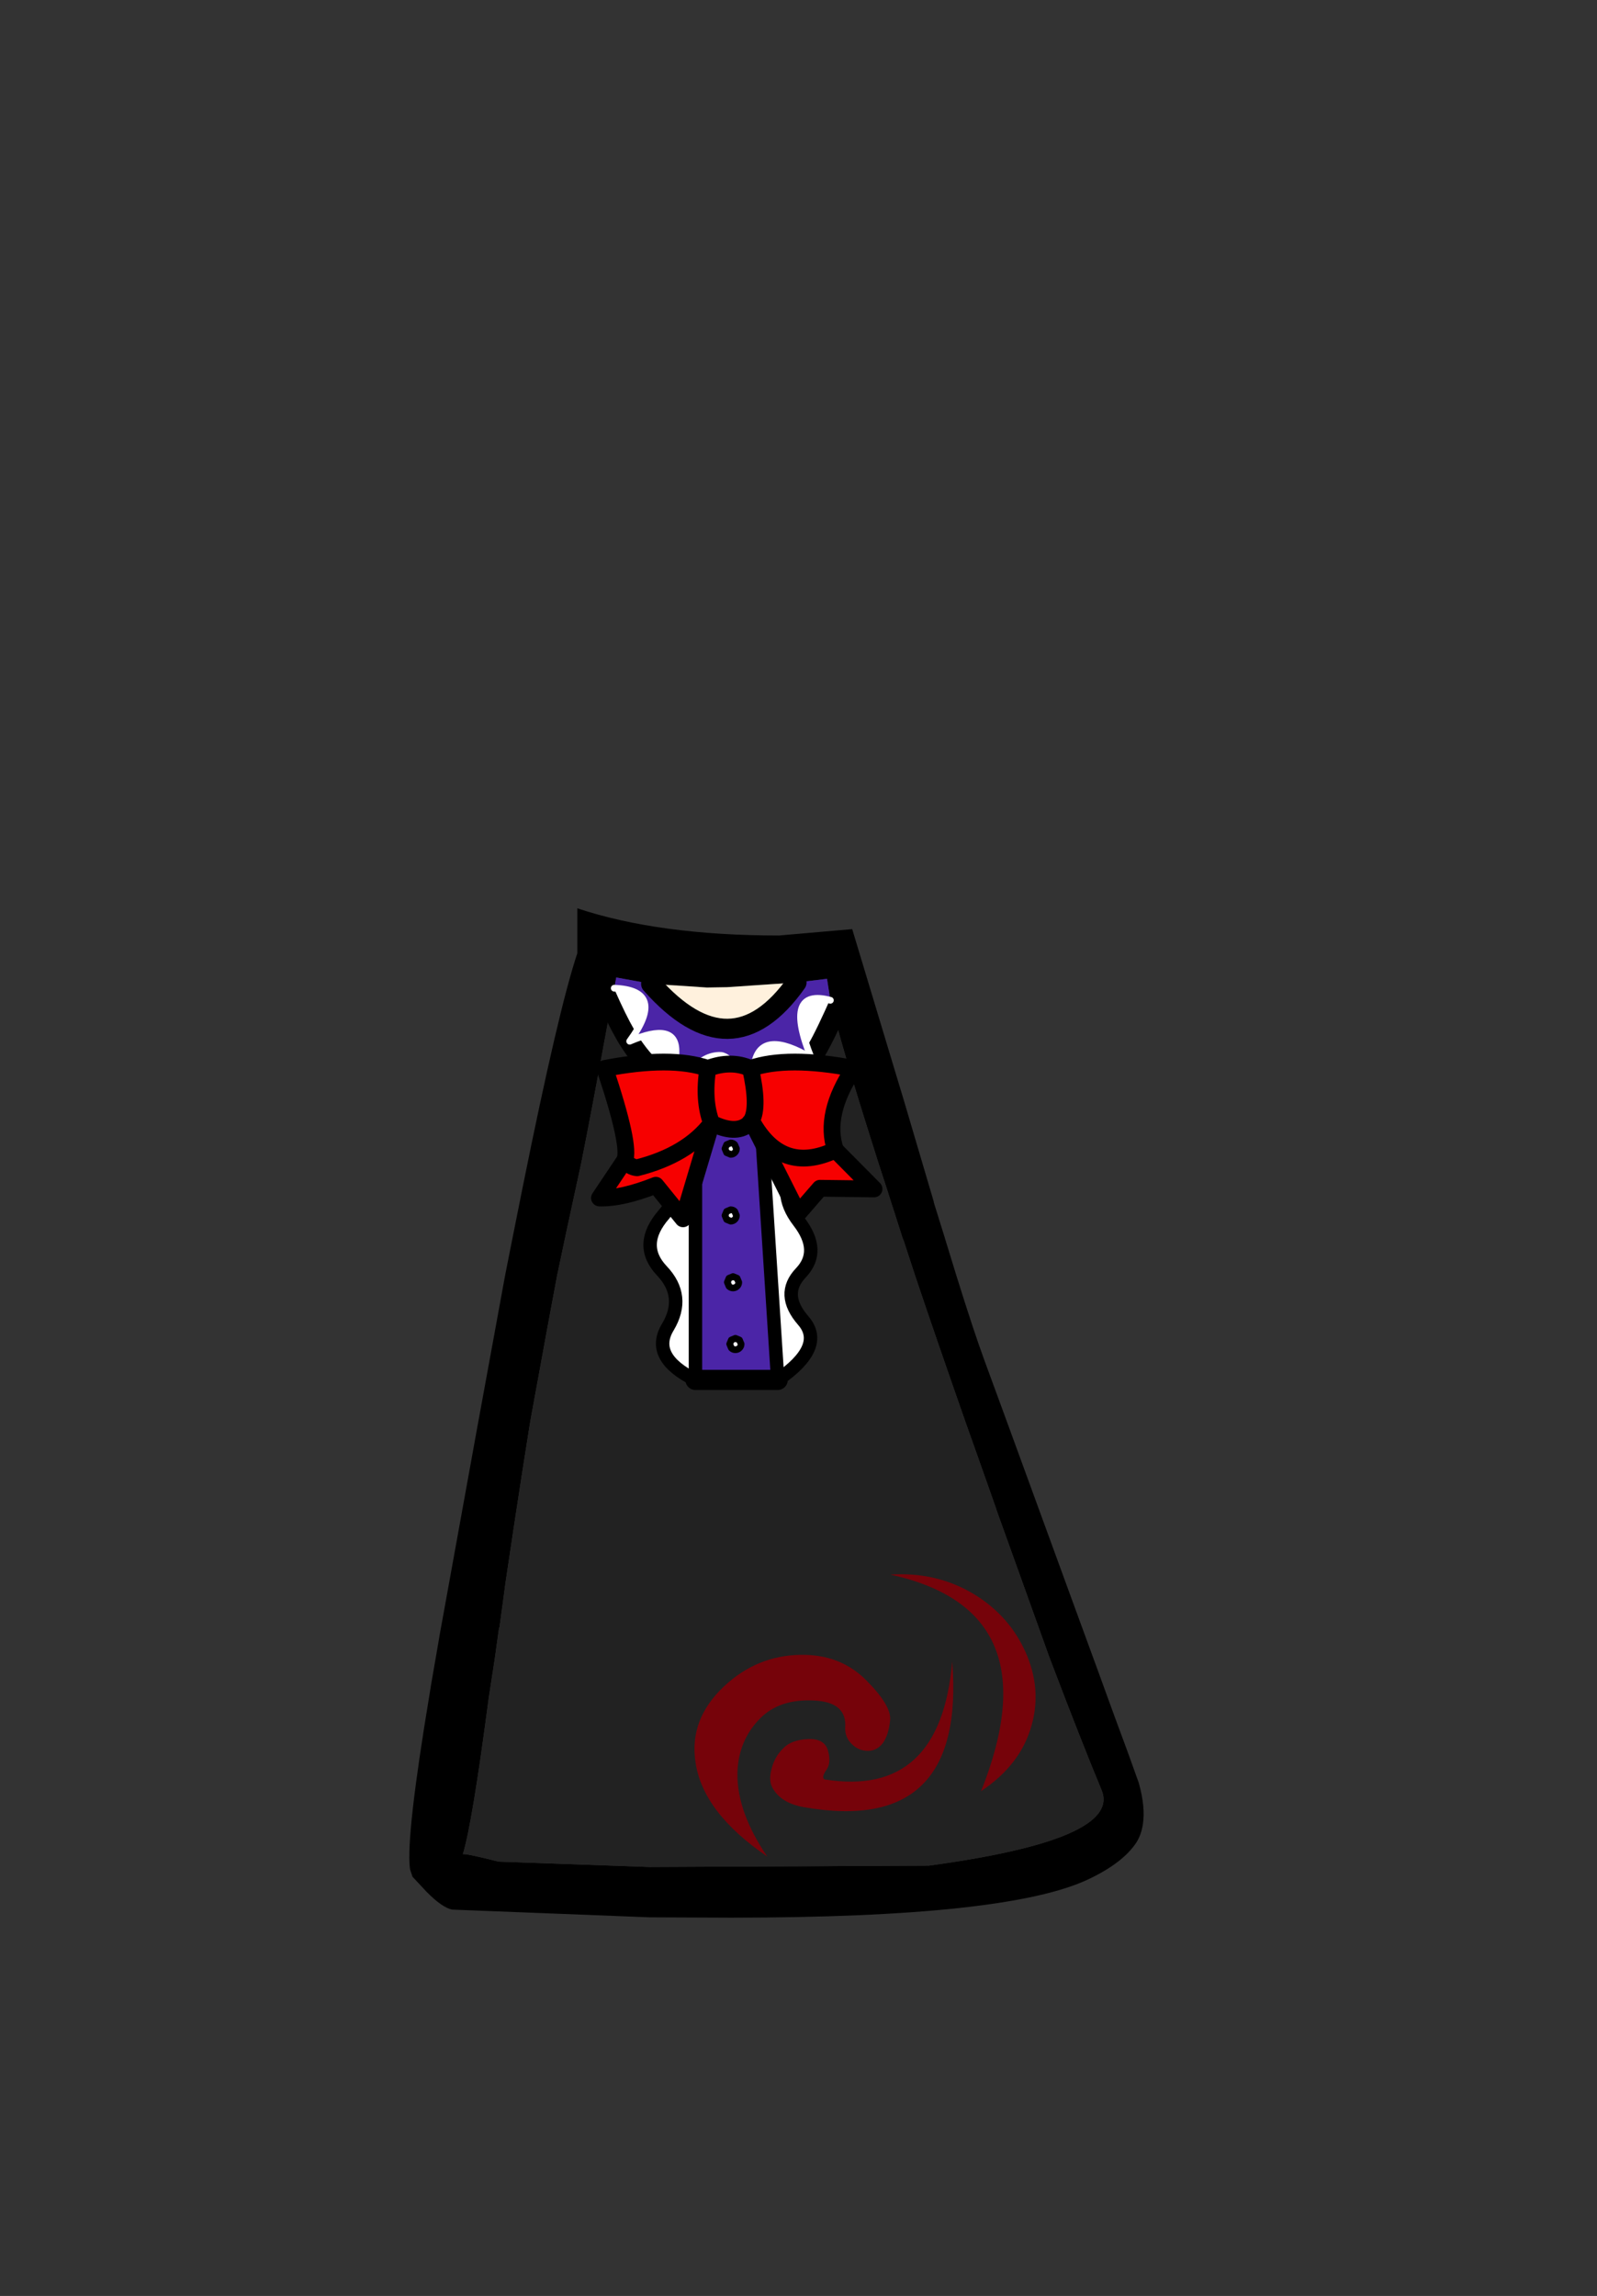 <?xml version="1.0" encoding="UTF-8" standalone="no"?>
<svg xmlns:xlink="http://www.w3.org/1999/xlink" height="342.0px" width="237.9px" xmlns="http://www.w3.org/2000/svg">
  <rect width="100%" height="100%" fill="#333333" stroke="none"/>
  <g transform="matrix(1, 0, 0, 1, 118.05, 273.9)">
    <use height="150.35" transform="matrix(1.0, 0.0, 0.0, 1.0, -57.05, -138.6)" width="109.35" xlink:href="#shape0"/>
  </g>
  <defs>
    <g id="shape0" transform="matrix(1, 0, 0, 1, 57.05, 138.6)">
      <path d="M5.65 -124.9 L5.15 -128.1 0.6 -127.55 -9.75 -126.85 -12.75 -126.8 -21.05 -127.35 -26.25 -128.3 -26.55 -126.7 -27.05 -124.05 Q-30.1 -107.4 -31.5 -100.5 L-33.6 -90.8 -35.05 -83.95 -36.45 -76.45 -39.0 -62.5 -39.2 -61.3 -40.25 -54.65 -41.5 -46.5 -42.8 -37.8 -42.8 -37.75 -43.65 -31.45 -43.7 -31.5 -43.7 -31.45 -43.85 -30.4 -44.35 -26.8 -45.25 -20.95 Q-47.7 -2.25 -49.1 2.3 -48.7 2.15 -43.8 3.4 L-21.25 4.2 20.3 4.0 Q49.1 0.1 46.05 -7.25 43.0 -14.6 38.65 -26.05 L38.25 -27.1 30.35 -49.1 30.35 -49.15 27.35 -57.65 26.05 -61.3 Q21.4 -74.55 18.25 -83.95 L16.6 -89.0 16.4 -89.5 14.0 -97.0 12.7 -101.0 Q8.1 -115.45 6.3 -122.35 L6.2 -122.7 5.65 -124.9 M7.5 -125.6 L6.2 -122.7 7.5 -125.6 M-28.2 -126.6 L-27.05 -124.05 -28.2 -126.6 M19.25 -101.0 L21.05 -94.9 21.05 -94.8 22.7 -89.5 22.85 -89.0 24.4 -83.95 Q27.0 -75.6 28.6 -71.25 L32.25 -61.3 41.4 -36.25 45.7 -24.5 47.9 -18.45 49.95 -12.9 51.6 -8.3 Q52.6 -4.7 52.2 -2.15 51.95 -0.55 51.2 0.6 49.2 3.6 44.15 6.0 32.15 11.75 -9.15 11.75 L-21.25 11.7 -50.65 10.55 Q-52.15 10.3 -54.55 7.85 L-56.6 5.65 -56.95 4.6 -57.0 4.3 Q-57.55 -0.6 -54.05 -21.6 L-53.85 -22.85 -52.65 -29.8 -52.55 -30.4 -52.05 -33.15 -46.95 -61.3 -42.8 -83.95 -41.8 -89.0 -40.2 -97.0 Q-34.85 -123.55 -32.05 -131.9 L-32.05 -138.6 Q-19.9 -134.55 -2.0 -134.55 L8.9 -135.5 16.65 -109.8 19.25 -101.0" fill="#000000" fill-rule="evenodd" stroke="none"/>
      <path d="M0.6 -127.55 L5.15 -128.1 5.65 -124.9 Q-1.45 -126.8 2.8 -116.3 -4.45 -120.6 -5.6 -115.75 -6.8 -110.95 -6.8 -109.75 -8.5 -116.85 -10.95 -116.7 -13.45 -116.6 -15.15 -114.1 -16.8 -111.65 -17.25 -111.75 L-17.3 -111.8 -17.35 -111.9 -17.35 -117.2 Q-17.25 -121.8 -24.25 -118.8 -18.7 -126.4 -26.55 -126.7 L-26.25 -128.3 -21.05 -127.35 Q-9.1 -113.85 0.6 -127.55 M-2.2 -68.35 L-14.45 -68.35 -14.45 -110.4 Q-12.9 -109.85 -11.3 -109.65 L-8.4 -109.55 -6.8 -109.75 -4.9 -110.25 -2.2 -68.35" fill="#4b25a7" fill-rule="evenodd" stroke="none"/>
      <path d="M-26.55 -126.7 Q-18.7 -126.4 -24.25 -118.8 -17.25 -121.8 -17.35 -117.2 L-17.35 -111.9 -17.4 -111.85 -20.35 -114.1 Q-22.55 -116.1 -24.25 -118.75 -25.45 -120.6 -27.05 -124.05 L-26.55 -126.7 M-17.25 -111.75 Q-16.8 -111.65 -15.15 -114.1 -13.45 -116.6 -10.95 -116.7 -8.5 -116.85 -6.8 -109.75 -6.8 -110.95 -5.6 -115.75 -4.45 -120.6 2.8 -116.3 -1.45 -126.8 5.65 -124.9 L6.2 -122.7 Q4.15 -118.2 3.0 -116.55 4.15 -118.2 6.2 -122.7 L6.3 -122.35 Q4.4 -118.5 3.0 -116.55 L2.8 -116.3 Q-0.65 -111.75 -4.9 -110.25 3.55 -104.9 0.55 -100.6 -2.45 -96.35 0.95 -91.95 4.35 -87.55 1.25 -84.3 -1.8 -81.1 1.6 -77.2 5.0 -73.3 -2.2 -68.35 L-4.9 -110.25 -6.8 -109.75 -8.4 -109.55 -11.3 -109.65 Q-12.9 -109.85 -14.45 -110.4 L-14.45 -68.35 Q-21.3 -71.75 -18.55 -76.25 -15.85 -80.8 -19.45 -84.6 -23.1 -88.45 -19.15 -93.0 -15.2 -97.6 -19.35 -101.0 -23.5 -104.45 -14.45 -110.4 -15.9 -110.95 -17.25 -111.75" fill="#ffffff" fill-rule="evenodd" stroke="none"/>
      <path d="M-17.3 -111.8 L-17.25 -111.75 Q-15.9 -110.95 -14.45 -110.4 -23.5 -104.45 -19.35 -101.0 -15.2 -97.6 -19.15 -93.0 -23.1 -88.45 -19.45 -84.6 -15.85 -80.8 -18.55 -76.25 -21.3 -71.75 -14.45 -68.35 L-2.2 -68.35 Q5.0 -73.3 1.6 -77.2 -1.8 -81.1 1.25 -84.3 4.35 -87.55 0.95 -91.95 -2.45 -96.35 0.55 -100.6 3.55 -104.9 -4.9 -110.25 -0.65 -111.75 2.8 -116.3 L3.0 -116.55 Q4.4 -118.5 6.3 -122.35 8.1 -115.45 12.7 -101.0 L14.0 -97.0 16.4 -89.5 16.6 -89.0 18.25 -83.95 Q21.4 -74.55 26.05 -61.3 L27.35 -57.65 30.35 -49.15 30.35 -49.1 38.25 -27.1 38.65 -26.05 Q43.0 -14.6 46.05 -7.25 49.1 0.1 20.3 4.0 L-21.25 4.2 -43.8 3.4 Q-48.7 2.15 -49.1 2.3 -47.7 -2.25 -45.25 -20.95 L-44.35 -26.8 -43.85 -30.4 -43.7 -31.45 -43.65 -31.45 -42.8 -37.75 -42.8 -37.8 -41.5 -46.5 -40.25 -54.65 -39.2 -61.3 -39.0 -62.5 -36.45 -76.45 -35.05 -83.95 -33.6 -90.8 -31.5 -100.5 Q-30.1 -107.4 -27.05 -124.05 -25.45 -120.6 -24.25 -118.75 -22.55 -116.1 -20.35 -114.1 L-17.4 -111.85 -17.3 -111.8" fill="#222222" fill-rule="evenodd" stroke="none"/>
      <path d="M0.6 -127.55 Q-9.1 -113.85 -21.05 -127.35 L-12.75 -126.8 -9.75 -126.85 0.6 -127.55" fill="#fff1dd" fill-rule="evenodd" stroke="none"/>
      <path d="M0.6 -127.55 Q-9.1 -113.85 -21.05 -127.35 M-17.3 -111.8 L-17.25 -111.75 M6.2 -122.7 L7.5 -125.6 M3.0 -116.55 Q4.15 -118.2 6.2 -122.7 M-27.05 -124.05 L-28.2 -126.6 M3.0 -116.55 L2.8 -116.3 Q-0.65 -111.75 -4.9 -110.25 L-6.8 -109.75 -8.4 -109.55 -11.3 -109.65 Q-12.9 -109.85 -14.45 -110.4 -15.9 -110.95 -17.25 -111.75 M-2.2 -68.35 L-14.45 -68.35 M-27.05 -124.05 Q-25.45 -120.6 -24.25 -118.75 -22.55 -116.1 -20.35 -114.1 L-17.4 -111.85 M-17.35 -111.9 L-17.3 -111.8 -17.4 -111.85" fill="none" stroke="#000000" stroke-linecap="round" stroke-linejoin="round" stroke-width="3.0"/>
      <path d="M-26.55 -126.7 Q-18.7 -126.4 -24.25 -118.8 -17.25 -121.8 -17.35 -117.2 L-17.35 -111.9 M-17.25 -111.75 Q-16.8 -111.65 -15.15 -114.1 -13.45 -116.6 -10.95 -116.7 -8.5 -116.85 -6.8 -109.75 -6.8 -110.95 -5.6 -115.75 -4.45 -120.6 2.8 -116.3 -1.45 -126.8 5.65 -124.9" fill="none" stroke="#ffffff" stroke-linecap="round" stroke-linejoin="round" stroke-width="1.0"/>
      <path d="M-4.9 -110.25 Q3.55 -104.9 0.55 -100.6 -2.45 -96.35 0.95 -91.95 4.35 -87.55 1.25 -84.3 -1.8 -81.1 1.6 -77.2 5.0 -73.3 -2.2 -68.35 L-4.9 -110.25 M-14.45 -68.35 Q-21.3 -71.75 -18.55 -76.25 -15.85 -80.8 -19.45 -84.6 -23.1 -88.45 -19.15 -93.0 -15.2 -97.6 -19.35 -101.0 -23.5 -104.45 -14.45 -110.4 L-14.45 -68.35" fill="none" stroke="#000000" stroke-linecap="round" stroke-linejoin="round" stroke-width="2.0"/>
      <path d="M-9.2 -101.95 L-9.8 -102.2 -10.05 -102.8 -9.8 -103.4 -9.2 -103.65 Q-8.85 -103.65 -8.6 -103.4 L-8.35 -102.8 Q-8.35 -102.45 -8.6 -102.2 -8.85 -101.95 -9.2 -101.95" fill="#ffffff" fill-rule="evenodd" stroke="none"/>
      <path d="M-9.2 -101.95 L-9.8 -102.2 -10.05 -102.8 -9.8 -103.4 -9.2 -103.65 Q-8.85 -103.65 -8.6 -103.4 L-8.35 -102.8 Q-8.35 -102.45 -8.6 -102.2 -8.85 -101.95 -9.2 -101.95" fill="none" stroke="#000000" stroke-linecap="round" stroke-linejoin="round" stroke-width="1.0"/>
      <path d="M-9.2 -92.0 L-9.8 -92.25 -10.05 -92.85 -9.8 -93.45 -9.2 -93.7 Q-8.85 -93.7 -8.6 -93.45 L-8.35 -92.85 Q-8.35 -92.5 -8.6 -92.25 -8.85 -92.0 -9.2 -92.0" fill="#ffffff" fill-rule="evenodd" stroke="none"/>
      <path d="M-9.2 -92.0 L-9.8 -92.25 -10.05 -92.85 -9.8 -93.45 -9.2 -93.7 Q-8.85 -93.7 -8.6 -93.45 L-8.35 -92.85 Q-8.35 -92.5 -8.6 -92.25 -8.85 -92.0 -9.2 -92.0" fill="none" stroke="#000000" stroke-linecap="round" stroke-linejoin="round" stroke-width="1.0"/>
      <path d="M-8.85 -82.05 Q-9.2 -82.05 -9.45 -82.3 L-9.7 -82.9 -9.45 -83.5 -8.85 -83.75 -8.25 -83.5 -8.0 -82.9 Q-8.0 -82.55 -8.25 -82.3 -8.5 -82.05 -8.85 -82.05" fill="#ffffff" fill-rule="evenodd" stroke="none"/>
      <path d="M-8.85 -82.05 Q-9.2 -82.05 -9.45 -82.3 L-9.7 -82.9 -9.45 -83.5 -8.85 -83.75 -8.25 -83.5 -8.0 -82.9 Q-8.0 -82.55 -8.25 -82.3 -8.5 -82.05 -8.85 -82.05" fill="none" stroke="#000000" stroke-linecap="round" stroke-linejoin="round" stroke-width="1.0"/>
      <path d="M-8.5 -72.85 Q-8.85 -72.85 -9.1 -73.1 L-9.35 -73.7 -9.1 -74.3 -8.5 -74.55 -7.9 -74.3 -7.65 -73.7 Q-7.65 -73.35 -7.9 -73.1 -8.15 -72.85 -8.5 -72.85" fill="#ffffff" fill-rule="evenodd" stroke="none"/>
      <path d="M-8.5 -72.85 Q-8.85 -72.85 -9.1 -73.1 L-9.35 -73.7 -9.1 -74.3 -8.5 -74.55 -7.9 -74.3 -7.65 -73.7 Q-7.65 -73.35 -7.9 -73.1 -8.15 -72.85 -8.5 -72.85" fill="none" stroke="#000000" stroke-linecap="round" stroke-linejoin="round" stroke-width="1.0"/>
      <path d="M6.4 -102.6 Q-1.65 -98.8 -6.1 -106.95 -1.65 -98.8 6.4 -102.6 L12.15 -96.8 4.1 -96.9 0.85 -93.15 -6.1 -106.95 -6.1 -107.0 Q-4.95 -109.0 -6.25 -114.75 -4.95 -109.0 -6.1 -107.0 L-6.6 -106.4 Q-8.5 -104.85 -12.05 -106.6 -15.65 -101.85 -23.15 -99.95 -24.2 -100.05 -25.0 -101.05 -24.2 -100.05 -23.15 -99.95 -15.65 -101.85 -12.05 -106.6 L-16.3 -92.35 -20.35 -97.35 Q-25.4 -95.35 -28.75 -95.45 L-25.0 -101.05 Q-24.05 -103.1 -27.95 -114.75 -18.1 -116.65 -12.6 -114.75 -13.35 -110.0 -12.05 -106.6 -13.35 -110.0 -12.6 -114.75 -9.15 -116.05 -6.25 -114.75 -0.75 -116.65 9.15 -114.75 4.6 -107.95 6.4 -102.6" fill="#f70000" fill-rule="evenodd" stroke="none"/>
      <path d="M-6.1 -106.95 Q-1.65 -98.8 6.4 -102.6 4.6 -107.95 9.15 -114.75 -0.75 -116.65 -6.25 -114.75 -4.95 -109.0 -6.1 -107.0 L-6.1 -106.95 M-12.05 -106.6 Q-15.65 -101.85 -23.15 -99.95 -24.2 -100.05 -25.0 -101.05 M-12.05 -106.6 Q-13.35 -110.0 -12.6 -114.75 -18.1 -116.65 -27.95 -114.75 -24.05 -103.1 -25.0 -101.05 M-12.05 -106.6 Q-8.5 -104.85 -6.6 -106.4 L-6.1 -107.0 M-6.25 -114.75 Q-9.15 -116.05 -12.6 -114.75" fill="none" stroke="#000000" stroke-linecap="round" stroke-linejoin="round" stroke-width="2.5"/>
      <path d="M-6.1 -106.95 L0.85 -93.15 4.1 -96.9 12.15 -96.8 6.4 -102.6 M-25.0 -101.05 L-28.75 -95.45 Q-25.4 -95.35 -20.35 -97.35 L-16.3 -92.35 -12.05 -106.6" fill="none" stroke="#000000" stroke-linecap="round" stroke-linejoin="round" stroke-width="2.5"/>
      <path d="M13.5 -14.3 Q12.6 -13.1 11.25 -13.1 9.85 -13.1 8.85 -14.1 7.85 -15.05 7.85 -16.45 8.2 -20.4 3.15 -20.6 -1.95 -20.85 -4.85 -17.9 -8.1 -14.6 -8.2 -9.7 -8.25 -3.95 -3.75 2.65 -13.4 -3.95 -14.45 -11.45 -15.4 -17.8 -10.2 -22.7 -5.3 -27.3 1.2 -27.4 7.1 -27.5 10.95 -23.65 14.75 -19.85 14.55 -17.7 14.35 -15.55 13.5 -14.3 M27.1 -36.4 Q32.3 -33.2 34.7 -27.85 37.15 -22.4 35.65 -17.0 34.05 -11.05 28.1 -7.1 38.85 -34.05 14.6 -39.35 21.5 -39.8 27.1 -36.4 M-3.1 -10.45 Q-2.65 -12.25 -1.35 -13.5 -0.15 -14.75 2.35 -14.85 4.8 -14.95 5.3 -13.1 5.8 -11.3 5.05 -10.25 4.3 -9.2 4.75 -8.85 22.05 -6.05 23.8 -26.4 25.85 -0.5 1.75 -4.7 -1.7 -5.3 -2.95 -7.55 -3.6 -8.65 -3.1 -10.45" fill="#76030a" fill-rule="evenodd" stroke="none"/>
    </g>
  </defs>
</svg>
